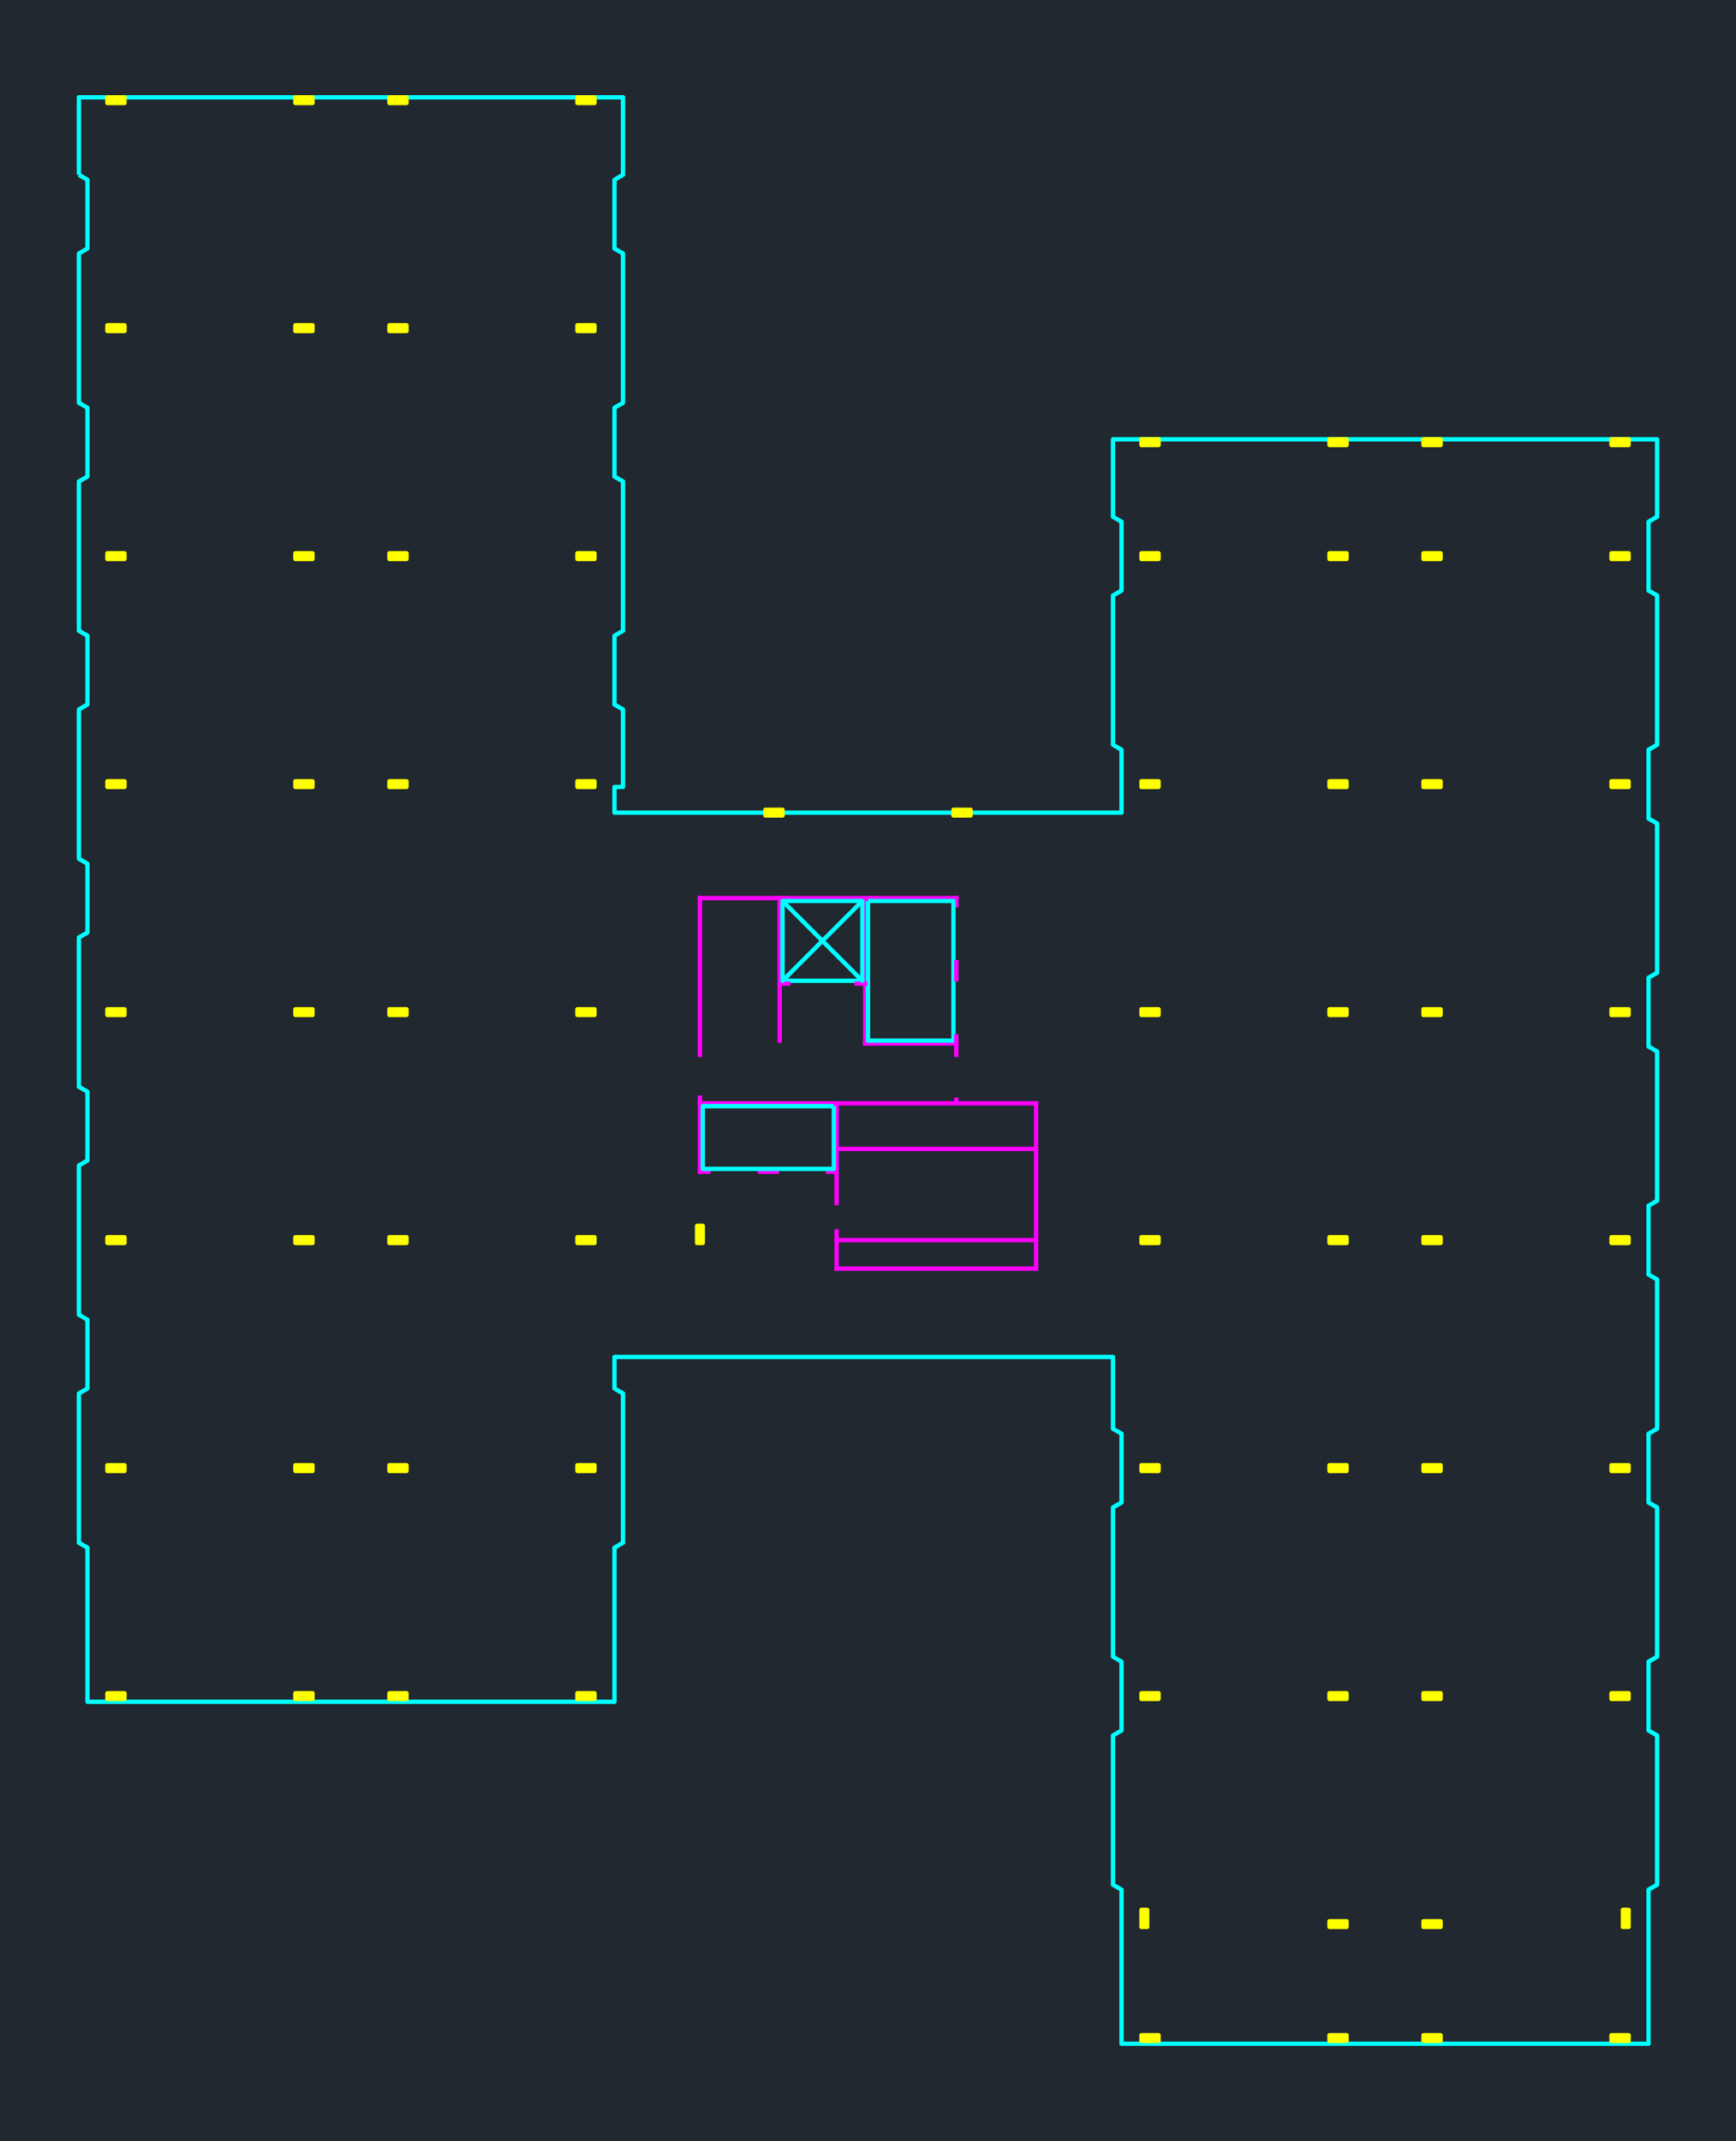 <?xml version="1.0" encoding="utf-8" standalone="no"?>
<!DOCTYPE svg PUBLIC "-//W3C//DTD SVG 1.1//EN"
  "http://www.w3.org/Graphics/SVG/1.1/DTD/svg11.dtd">
<svg xmlns:xlink="http://www.w3.org/1999/xlink" width="288pt" height="355.061pt" viewBox="0 0 288 355.061" xmlns="http://www.w3.org/2000/svg" version="1.1">
 <defs>
  <style type="text/css">*{stroke-linejoin: round; stroke-linecap: butt}</style>
 </defs>
 <g id="figure_1">
  <g id="patch_1">
   <path d="M 0 355.061 
L 288 355.061 
L 288 0 
L 0 0 
z
" style="fill: #ffffff"/>
  </g>
  <g id="axes_1">
   <g id="patch_2">
    <path d="M 0 355.061 
L 288 355.061 
L 288 0 
L 0 0 
z
" style="fill: #212830"/>
   </g>
   <g id="patch_3">
    <path d="M 13.091 28.992 
L 14.509 29.811 
L 14.509 41.221 
L 13.091 42.039 
L 13.091 66.8 
L 14.509 67.618 
L 14.509 79.028 
L 13.091 79.847 
L 13.091 104.607 
L 14.509 105.426 
L 14.509 116.836 
L 13.091 117.655 
L 13.091 142.415 
L 14.509 143.234 
L 14.509 154.644 
L 13.091 155.462 
L 13.091 180.223 
L 14.509 181.041 
L 14.509 192.451 
L 13.091 193.27 
L 13.091 218.03 
L 14.509 218.849 
L 14.509 230.259 
L 13.091 231.078 
L 13.091 255.838 
L 14.509 256.657 
L 14.509 282.211 
L 101.939 282.211 
L 101.939 256.657 
L 103.357 255.838 
L 103.357 231.078 
L 101.939 230.259 
L 101.939 225.027 
L 114.699 225.027 
L 184.643 225.027 
L 184.643 236.934 
L 186.061 237.753 
L 186.061 249.163 
L 184.643 249.981 
L 184.643 274.742 
L 186.061 275.56 
L 186.061 286.971 
L 184.643 287.789 
L 184.643 312.55 
L 186.061 313.368 
L 186.061 338.922 
L 273.491 338.922 
L 273.491 313.368 
L 274.909 312.55 
L 274.909 287.789 
L 273.491 286.971 
L 273.491 275.56 
L 274.909 274.742 
L 274.909 249.981 
L 273.491 249.163 
L 273.491 237.753 
L 274.909 236.934 
L 274.909 212.174 
L 273.491 211.355 
L 273.491 199.945 
L 274.909 199.127 
L 274.909 174.366 
L 273.491 173.548 
L 273.491 162.137 
L 274.909 161.319 
L 274.909 136.558 
L 273.491 135.74 
L 273.491 124.33 
L 274.909 123.511 
L 274.909 98.751 
L 273.491 97.932 
L 273.491 86.522 
L 274.909 85.703 
L 274.909 72.851 
L 184.643 72.851 
L 184.643 85.703 
L 186.061 86.522 
L 186.061 97.932 
L 184.643 98.751 
L 184.643 123.511 
L 186.061 124.33 
L 186.061 134.761 
L 101.939 134.761 
L 101.939 130.507 
L 103.357 130.507 
L 103.357 117.655 
L 101.939 116.836 
L 101.939 105.426 
L 103.357 104.607 
L 103.357 79.847 
L 101.939 79.028 
L 101.939 67.618 
L 103.357 66.8 
L 103.357 42.039 
L 101.939 41.221 
L 101.939 29.811 
L 103.357 28.992 
L 103.357 16.139 
L 13.091 16.139 
L 13.091 28.992 
" clip-path="url(#p40f690523f)" style="fill: none; stroke: #00ffff; stroke-width: 0.72; stroke-linejoin: miter"/>
   </g>
   <g id="patch_4">
    <path d="M 20.652 16.139 
L 17.817 17.084 
" clip-path="url(#p40f690523f)" style="fill: none; stroke: #ffff00; stroke-width: 0.72; stroke-linejoin: miter"/>
   </g>
   <g id="patch_5">
    <path d="M 17.817 16.139 
L 17.817 17.084 
L 20.652 17.084 
L 20.652 16.139 
L 17.817 16.139 
L 20.652 17.084 
" clip-path="url(#p40f690523f)" style="fill: none; stroke: #ffff00; stroke-width: 0.72; stroke-linejoin: miter"/>
   </g>
   <g id="patch_6">
    <path d="M 51.844 16.139 
L 49.008 17.084 
" clip-path="url(#p40f690523f)" style="fill: none; stroke: #ffff00; stroke-width: 0.72; stroke-linejoin: miter"/>
   </g>
   <g id="patch_7">
    <path d="M 49.008 16.139 
L 49.008 17.084 
L 51.844 17.084 
L 51.844 16.139 
L 49.008 16.139 
L 51.844 17.084 
" clip-path="url(#p40f690523f)" style="fill: none; stroke: #ffff00; stroke-width: 0.72; stroke-linejoin: miter"/>
   </g>
   <g id="patch_8">
    <path d="M 67.439 16.139 
L 64.604 17.084 
" clip-path="url(#p40f690523f)" style="fill: none; stroke: #ffff00; stroke-width: 0.72; stroke-linejoin: miter"/>
   </g>
   <g id="patch_9">
    <path d="M 64.604 16.139 
L 64.604 17.084 
L 67.439 17.084 
L 67.439 16.139 
L 64.604 16.139 
L 67.439 17.084 
" clip-path="url(#p40f690523f)" style="fill: none; stroke: #ffff00; stroke-width: 0.72; stroke-linejoin: miter"/>
   </g>
   <g id="patch_10">
    <path d="M 98.631 16.139 
L 95.795 17.084 
" clip-path="url(#p40f690523f)" style="fill: none; stroke: #ffff00; stroke-width: 0.72; stroke-linejoin: miter"/>
   </g>
   <g id="patch_11">
    <path d="M 95.795 16.139 
L 95.795 17.084 
L 98.631 17.084 
L 98.631 16.139 
L 95.795 16.139 
L 98.631 17.084 
" clip-path="url(#p40f690523f)" style="fill: none; stroke: #ffff00; stroke-width: 0.72; stroke-linejoin: miter"/>
   </g>
   <g id="patch_12">
    <path d="M 20.652 53.947 
L 17.817 54.892 
" clip-path="url(#p40f690523f)" style="fill: none; stroke: #ffff00; stroke-width: 0.72; stroke-linejoin: miter"/>
   </g>
   <g id="patch_13">
    <path d="M 17.817 53.947 
L 17.817 54.892 
L 20.652 54.892 
L 20.652 53.947 
L 17.817 53.947 
L 20.652 54.892 
" clip-path="url(#p40f690523f)" style="fill: none; stroke: #ffff00; stroke-width: 0.72; stroke-linejoin: miter"/>
   </g>
   <g id="patch_14">
    <path d="M 51.844 53.947 
L 49.008 54.892 
" clip-path="url(#p40f690523f)" style="fill: none; stroke: #ffff00; stroke-width: 0.72; stroke-linejoin: miter"/>
   </g>
   <g id="patch_15">
    <path d="M 49.008 53.947 
L 49.008 54.892 
L 51.844 54.892 
L 51.844 53.947 
L 49.008 53.947 
L 51.844 54.892 
" clip-path="url(#p40f690523f)" style="fill: none; stroke: #ffff00; stroke-width: 0.72; stroke-linejoin: miter"/>
   </g>
   <g id="patch_16">
    <path d="M 67.439 53.947 
L 64.604 54.892 
" clip-path="url(#p40f690523f)" style="fill: none; stroke: #ffff00; stroke-width: 0.72; stroke-linejoin: miter"/>
   </g>
   <g id="patch_17">
    <path d="M 64.604 53.947 
L 64.604 54.892 
L 67.439 54.892 
L 67.439 53.947 
L 64.604 53.947 
L 67.439 54.892 
" clip-path="url(#p40f690523f)" style="fill: none; stroke: #ffff00; stroke-width: 0.72; stroke-linejoin: miter"/>
   </g>
   <g id="patch_18">
    <path d="M 98.631 53.947 
L 95.795 54.892 
" clip-path="url(#p40f690523f)" style="fill: none; stroke: #ffff00; stroke-width: 0.72; stroke-linejoin: miter"/>
   </g>
   <g id="patch_19">
    <path d="M 95.795 53.947 
L 95.795 54.892 
L 98.631 54.892 
L 98.631 53.947 
L 95.795 53.947 
L 98.631 54.892 
" clip-path="url(#p40f690523f)" style="fill: none; stroke: #ffff00; stroke-width: 0.72; stroke-linejoin: miter"/>
   </g>
   <g id="patch_20">
    <path d="M 20.652 91.755 
L 17.817 92.7 
" clip-path="url(#p40f690523f)" style="fill: none; stroke: #ffff00; stroke-width: 0.72; stroke-linejoin: miter"/>
   </g>
   <g id="patch_21">
    <path d="M 17.817 91.755 
L 17.817 92.7 
L 20.652 92.7 
L 20.652 91.755 
L 17.817 91.755 
L 20.652 92.7 
" clip-path="url(#p40f690523f)" style="fill: none; stroke: #ffff00; stroke-width: 0.72; stroke-linejoin: miter"/>
   </g>
   <g id="patch_22">
    <path d="M 51.844 91.755 
L 49.008 92.7 
" clip-path="url(#p40f690523f)" style="fill: none; stroke: #ffff00; stroke-width: 0.72; stroke-linejoin: miter"/>
   </g>
   <g id="patch_23">
    <path d="M 49.008 91.755 
L 49.008 92.7 
L 51.844 92.7 
L 51.844 91.755 
L 49.008 91.755 
L 51.844 92.7 
" clip-path="url(#p40f690523f)" style="fill: none; stroke: #ffff00; stroke-width: 0.72; stroke-linejoin: miter"/>
   </g>
   <g id="patch_24">
    <path d="M 67.439 91.755 
L 64.604 92.7 
" clip-path="url(#p40f690523f)" style="fill: none; stroke: #ffff00; stroke-width: 0.72; stroke-linejoin: miter"/>
   </g>
   <g id="patch_25">
    <path d="M 64.604 91.755 
L 64.604 92.7 
L 67.439 92.7 
L 67.439 91.755 
L 64.604 91.755 
L 67.439 92.7 
" clip-path="url(#p40f690523f)" style="fill: none; stroke: #ffff00; stroke-width: 0.72; stroke-linejoin: miter"/>
   </g>
   <g id="patch_26">
    <path d="M 98.631 91.755 
L 95.795 92.7 
" clip-path="url(#p40f690523f)" style="fill: none; stroke: #ffff00; stroke-width: 0.72; stroke-linejoin: miter"/>
   </g>
   <g id="patch_27">
    <path d="M 95.795 91.755 
L 95.795 92.7 
L 98.631 92.7 
L 98.631 91.755 
L 95.795 91.755 
L 98.631 92.7 
" clip-path="url(#p40f690523f)" style="fill: none; stroke: #ffff00; stroke-width: 0.72; stroke-linejoin: miter"/>
   </g>
   <g id="patch_28">
    <path d="M 192.205 91.755 
L 189.369 92.7 
" clip-path="url(#p40f690523f)" style="fill: none; stroke: #ffff00; stroke-width: 0.72; stroke-linejoin: miter"/>
   </g>
   <g id="patch_29">
    <path d="M 189.369 91.755 
L 189.369 92.7 
L 192.205 92.7 
L 192.205 91.755 
L 189.369 91.755 
L 192.205 92.7 
" clip-path="url(#p40f690523f)" style="fill: none; stroke: #ffff00; stroke-width: 0.72; stroke-linejoin: miter"/>
   </g>
   <g id="patch_30">
    <path d="M 238.992 91.755 
L 236.156 92.7 
" clip-path="url(#p40f690523f)" style="fill: none; stroke: #ffff00; stroke-width: 0.72; stroke-linejoin: miter"/>
   </g>
   <g id="patch_31">
    <path d="M 236.156 91.755 
L 236.156 92.7 
L 238.992 92.7 
L 238.992 91.755 
L 236.156 91.755 
L 238.992 92.7 
" clip-path="url(#p40f690523f)" style="fill: none; stroke: #ffff00; stroke-width: 0.72; stroke-linejoin: miter"/>
   </g>
   <g id="patch_32">
    <path d="M 270.183 91.755 
L 267.348 92.7 
" clip-path="url(#p40f690523f)" style="fill: none; stroke: #ffff00; stroke-width: 0.72; stroke-linejoin: miter"/>
   </g>
   <g id="patch_33">
    <path d="M 267.348 91.755 
L 267.348 92.7 
L 270.183 92.7 
L 270.183 91.755 
L 267.348 91.755 
L 270.183 92.7 
" clip-path="url(#p40f690523f)" style="fill: none; stroke: #ffff00; stroke-width: 0.72; stroke-linejoin: miter"/>
   </g>
   <g id="patch_34">
    <path d="M 220.561 91.755 
L 220.561 92.7 
L 223.396 92.7 
L 223.396 91.755 
L 220.561 91.755 
L 223.396 92.7 
" clip-path="url(#p40f690523f)" style="fill: none; stroke: #ffff00; stroke-width: 0.72; stroke-linejoin: miter"/>
   </g>
   <g id="patch_35">
    <path d="M 223.396 91.755 
L 220.561 92.7 
" clip-path="url(#p40f690523f)" style="fill: none; stroke: #ffff00; stroke-width: 0.72; stroke-linejoin: miter"/>
   </g>
   <g id="patch_36">
    <path d="M 192.205 72.851 
L 189.369 73.796 
" clip-path="url(#p40f690523f)" style="fill: none; stroke: #ffff00; stroke-width: 0.72; stroke-linejoin: miter"/>
   </g>
   <g id="patch_37">
    <path d="M 189.369 72.851 
L 189.369 73.796 
L 192.205 73.796 
L 192.205 72.851 
L 189.369 72.851 
L 192.205 73.796 
" clip-path="url(#p40f690523f)" style="fill: none; stroke: #ffff00; stroke-width: 0.72; stroke-linejoin: miter"/>
   </g>
   <g id="patch_38">
    <path d="M 238.992 72.851 
L 236.156 73.796 
" clip-path="url(#p40f690523f)" style="fill: none; stroke: #ffff00; stroke-width: 0.72; stroke-linejoin: miter"/>
   </g>
   <g id="patch_39">
    <path d="M 236.156 72.851 
L 236.156 73.796 
L 238.992 73.796 
L 238.992 72.851 
L 236.156 72.851 
L 238.992 73.796 
" clip-path="url(#p40f690523f)" style="fill: none; stroke: #ffff00; stroke-width: 0.72; stroke-linejoin: miter"/>
   </g>
   <g id="patch_40">
    <path d="M 270.183 72.851 
L 267.348 73.796 
" clip-path="url(#p40f690523f)" style="fill: none; stroke: #ffff00; stroke-width: 0.72; stroke-linejoin: miter"/>
   </g>
   <g id="patch_41">
    <path d="M 267.348 72.851 
L 267.348 73.796 
L 270.183 73.796 
L 270.183 72.851 
L 267.348 72.851 
L 270.183 73.796 
" clip-path="url(#p40f690523f)" style="fill: none; stroke: #ffff00; stroke-width: 0.72; stroke-linejoin: miter"/>
   </g>
   <g id="patch_42">
    <path d="M 220.561 72.851 
L 220.561 73.796 
L 223.396 73.796 
L 223.396 72.851 
L 220.561 72.851 
L 223.396 73.796 
" clip-path="url(#p40f690523f)" style="fill: none; stroke: #ffff00; stroke-width: 0.72; stroke-linejoin: miter"/>
   </g>
   <g id="patch_43">
    <path d="M 223.396 72.851 
L 220.561 73.796 
" clip-path="url(#p40f690523f)" style="fill: none; stroke: #ffff00; stroke-width: 0.72; stroke-linejoin: miter"/>
   </g>
   <g id="patch_44">
    <path d="M 20.652 129.562 
L 17.817 130.507 
" clip-path="url(#p40f690523f)" style="fill: none; stroke: #ffff00; stroke-width: 0.72; stroke-linejoin: miter"/>
   </g>
   <g id="patch_45">
    <path d="M 17.817 129.562 
L 17.817 130.507 
L 20.652 130.507 
L 20.652 129.562 
L 17.817 129.562 
L 20.652 130.507 
" clip-path="url(#p40f690523f)" style="fill: none; stroke: #ffff00; stroke-width: 0.72; stroke-linejoin: miter"/>
   </g>
   <g id="patch_46">
    <path d="M 51.844 129.562 
L 49.008 130.507 
" clip-path="url(#p40f690523f)" style="fill: none; stroke: #ffff00; stroke-width: 0.72; stroke-linejoin: miter"/>
   </g>
   <g id="patch_47">
    <path d="M 49.008 129.562 
L 49.008 130.507 
L 51.844 130.507 
L 51.844 129.562 
L 49.008 129.562 
L 51.844 130.507 
" clip-path="url(#p40f690523f)" style="fill: none; stroke: #ffff00; stroke-width: 0.72; stroke-linejoin: miter"/>
   </g>
   <g id="patch_48">
    <path d="M 67.439 129.562 
L 64.604 130.507 
" clip-path="url(#p40f690523f)" style="fill: none; stroke: #ffff00; stroke-width: 0.72; stroke-linejoin: miter"/>
   </g>
   <g id="patch_49">
    <path d="M 64.604 129.562 
L 64.604 130.507 
L 67.439 130.507 
L 67.439 129.562 
L 64.604 129.562 
L 67.439 130.507 
" clip-path="url(#p40f690523f)" style="fill: none; stroke: #ffff00; stroke-width: 0.72; stroke-linejoin: miter"/>
   </g>
   <g id="patch_50">
    <path d="M 98.631 129.562 
L 95.795 130.507 
" clip-path="url(#p40f690523f)" style="fill: none; stroke: #ffff00; stroke-width: 0.72; stroke-linejoin: miter"/>
   </g>
   <g id="patch_51">
    <path d="M 95.795 129.562 
L 95.795 130.507 
L 98.631 130.507 
L 98.631 129.562 
L 95.795 129.562 
L 98.631 130.507 
" clip-path="url(#p40f690523f)" style="fill: none; stroke: #ffff00; stroke-width: 0.72; stroke-linejoin: miter"/>
   </g>
   <g id="patch_52">
    <path d="M 129.822 134.288 
L 126.987 135.233 
" clip-path="url(#p40f690523f)" style="fill: none; stroke: #ffff00; stroke-width: 0.72; stroke-linejoin: miter"/>
   </g>
   <g id="patch_53">
    <path d="M 126.987 134.288 
L 126.987 135.233 
L 129.822 135.233 
L 129.822 134.288 
L 126.987 134.288 
L 129.822 135.233 
" clip-path="url(#p40f690523f)" style="fill: none; stroke: #ffff00; stroke-width: 0.72; stroke-linejoin: miter"/>
   </g>
   <g id="patch_54">
    <path d="M 161.013 134.288 
L 158.178 135.233 
" clip-path="url(#p40f690523f)" style="fill: none; stroke: #ffff00; stroke-width: 0.72; stroke-linejoin: miter"/>
   </g>
   <g id="patch_55">
    <path d="M 158.178 134.288 
L 158.178 135.233 
L 161.013 135.233 
L 161.013 134.288 
L 158.178 134.288 
L 161.013 135.233 
" clip-path="url(#p40f690523f)" style="fill: none; stroke: #ffff00; stroke-width: 0.72; stroke-linejoin: miter"/>
   </g>
   <g id="patch_56">
    <path d="M 192.205 129.562 
L 189.369 130.507 
" clip-path="url(#p40f690523f)" style="fill: none; stroke: #ffff00; stroke-width: 0.72; stroke-linejoin: miter"/>
   </g>
   <g id="patch_57">
    <path d="M 189.369 129.562 
L 189.369 130.507 
L 192.205 130.507 
L 192.205 129.562 
L 189.369 129.562 
L 192.205 130.507 
" clip-path="url(#p40f690523f)" style="fill: none; stroke: #ffff00; stroke-width: 0.72; stroke-linejoin: miter"/>
   </g>
   <g id="patch_58">
    <path d="M 238.992 129.562 
L 236.156 130.507 
" clip-path="url(#p40f690523f)" style="fill: none; stroke: #ffff00; stroke-width: 0.72; stroke-linejoin: miter"/>
   </g>
   <g id="patch_59">
    <path d="M 236.156 129.562 
L 236.156 130.507 
L 238.992 130.507 
L 238.992 129.562 
L 236.156 129.562 
L 238.992 130.507 
" clip-path="url(#p40f690523f)" style="fill: none; stroke: #ffff00; stroke-width: 0.72; stroke-linejoin: miter"/>
   </g>
   <g id="patch_60">
    <path d="M 270.183 129.562 
L 267.348 130.507 
" clip-path="url(#p40f690523f)" style="fill: none; stroke: #ffff00; stroke-width: 0.72; stroke-linejoin: miter"/>
   </g>
   <g id="patch_61">
    <path d="M 267.348 129.562 
L 267.348 130.507 
L 270.183 130.507 
L 270.183 129.562 
L 267.348 129.562 
L 270.183 130.507 
" clip-path="url(#p40f690523f)" style="fill: none; stroke: #ffff00; stroke-width: 0.72; stroke-linejoin: miter"/>
   </g>
   <g id="patch_62">
    <path d="M 220.561 129.562 
L 220.561 130.507 
L 223.396 130.507 
L 223.396 129.562 
L 220.561 129.562 
L 223.396 130.507 
" clip-path="url(#p40f690523f)" style="fill: none; stroke: #ffff00; stroke-width: 0.72; stroke-linejoin: miter"/>
   </g>
   <g id="patch_63">
    <path d="M 223.396 129.562 
L 220.561 130.507 
" clip-path="url(#p40f690523f)" style="fill: none; stroke: #ffff00; stroke-width: 0.72; stroke-linejoin: miter"/>
   </g>
   <g id="patch_64">
    <path d="M 192.205 167.37 
L 189.369 168.315 
" clip-path="url(#p40f690523f)" style="fill: none; stroke: #ffff00; stroke-width: 0.72; stroke-linejoin: miter"/>
   </g>
   <g id="patch_65">
    <path d="M 189.369 167.37 
L 189.369 168.315 
L 192.205 168.315 
L 192.205 167.37 
L 189.369 167.37 
L 192.205 168.315 
" clip-path="url(#p40f690523f)" style="fill: none; stroke: #ffff00; stroke-width: 0.72; stroke-linejoin: miter"/>
   </g>
   <g id="patch_66">
    <path d="M 238.992 167.37 
L 236.156 168.315 
" clip-path="url(#p40f690523f)" style="fill: none; stroke: #ffff00; stroke-width: 0.72; stroke-linejoin: miter"/>
   </g>
   <g id="patch_67">
    <path d="M 236.156 167.37 
L 236.156 168.315 
L 238.992 168.315 
L 238.992 167.37 
L 236.156 167.37 
L 238.992 168.315 
" clip-path="url(#p40f690523f)" style="fill: none; stroke: #ffff00; stroke-width: 0.72; stroke-linejoin: miter"/>
   </g>
   <g id="patch_68">
    <path d="M 270.183 167.37 
L 267.348 168.315 
" clip-path="url(#p40f690523f)" style="fill: none; stroke: #ffff00; stroke-width: 0.72; stroke-linejoin: miter"/>
   </g>
   <g id="patch_69">
    <path d="M 267.348 167.37 
L 267.348 168.315 
L 270.183 168.315 
L 270.183 167.37 
L 267.348 167.37 
L 270.183 168.315 
" clip-path="url(#p40f690523f)" style="fill: none; stroke: #ffff00; stroke-width: 0.72; stroke-linejoin: miter"/>
   </g>
   <g id="patch_70">
    <path d="M 220.561 167.37 
L 220.561 168.315 
L 223.396 168.315 
L 223.396 167.37 
L 220.561 167.37 
L 223.396 168.315 
" clip-path="url(#p40f690523f)" style="fill: none; stroke: #ffff00; stroke-width: 0.72; stroke-linejoin: miter"/>
   </g>
   <g id="patch_71">
    <path d="M 223.396 167.37 
L 220.561 168.315 
" clip-path="url(#p40f690523f)" style="fill: none; stroke: #ffff00; stroke-width: 0.72; stroke-linejoin: miter"/>
   </g>
   <g id="patch_72">
    <path d="M 192.205 205.178 
L 189.369 206.123 
" clip-path="url(#p40f690523f)" style="fill: none; stroke: #ffff00; stroke-width: 0.72; stroke-linejoin: miter"/>
   </g>
   <g id="patch_73">
    <path d="M 189.369 205.178 
L 189.369 206.123 
L 192.205 206.123 
L 192.205 205.178 
L 189.369 205.178 
L 192.205 206.123 
" clip-path="url(#p40f690523f)" style="fill: none; stroke: #ffff00; stroke-width: 0.72; stroke-linejoin: miter"/>
   </g>
   <g id="patch_74">
    <path d="M 238.992 205.178 
L 236.156 206.123 
" clip-path="url(#p40f690523f)" style="fill: none; stroke: #ffff00; stroke-width: 0.72; stroke-linejoin: miter"/>
   </g>
   <g id="patch_75">
    <path d="M 236.156 205.178 
L 236.156 206.123 
L 238.992 206.123 
L 238.992 205.178 
L 236.156 205.178 
L 238.992 206.123 
" clip-path="url(#p40f690523f)" style="fill: none; stroke: #ffff00; stroke-width: 0.72; stroke-linejoin: miter"/>
   </g>
   <g id="patch_76">
    <path d="M 270.183 205.178 
L 267.348 206.123 
" clip-path="url(#p40f690523f)" style="fill: none; stroke: #ffff00; stroke-width: 0.72; stroke-linejoin: miter"/>
   </g>
   <g id="patch_77">
    <path d="M 267.348 205.178 
L 267.348 206.123 
L 270.183 206.123 
L 270.183 205.178 
L 267.348 205.178 
L 270.183 206.123 
" clip-path="url(#p40f690523f)" style="fill: none; stroke: #ffff00; stroke-width: 0.72; stroke-linejoin: miter"/>
   </g>
   <g id="patch_78">
    <path d="M 220.561 205.178 
L 220.561 206.123 
L 223.396 206.123 
L 223.396 205.178 
L 220.561 205.178 
L 223.396 206.123 
" clip-path="url(#p40f690523f)" style="fill: none; stroke: #ffff00; stroke-width: 0.72; stroke-linejoin: miter"/>
   </g>
   <g id="patch_79">
    <path d="M 223.396 205.178 
L 220.561 206.123 
" clip-path="url(#p40f690523f)" style="fill: none; stroke: #ffff00; stroke-width: 0.72; stroke-linejoin: miter"/>
   </g>
   <g id="patch_80">
    <path d="M 192.205 242.985 
L 189.369 243.93 
" clip-path="url(#p40f690523f)" style="fill: none; stroke: #ffff00; stroke-width: 0.72; stroke-linejoin: miter"/>
   </g>
   <g id="patch_81">
    <path d="M 189.369 242.985 
L 189.369 243.93 
L 192.205 243.93 
L 192.205 242.985 
L 189.369 242.985 
L 192.205 243.93 
" clip-path="url(#p40f690523f)" style="fill: none; stroke: #ffff00; stroke-width: 0.72; stroke-linejoin: miter"/>
   </g>
   <g id="patch_82">
    <path d="M 238.992 242.985 
L 236.156 243.93 
" clip-path="url(#p40f690523f)" style="fill: none; stroke: #ffff00; stroke-width: 0.72; stroke-linejoin: miter"/>
   </g>
   <g id="patch_83">
    <path d="M 236.156 242.985 
L 236.156 243.93 
L 238.992 243.93 
L 238.992 242.985 
L 236.156 242.985 
L 238.992 243.93 
" clip-path="url(#p40f690523f)" style="fill: none; stroke: #ffff00; stroke-width: 0.72; stroke-linejoin: miter"/>
   </g>
   <g id="patch_84">
    <path d="M 270.183 242.985 
L 267.348 243.93 
" clip-path="url(#p40f690523f)" style="fill: none; stroke: #ffff00; stroke-width: 0.72; stroke-linejoin: miter"/>
   </g>
   <g id="patch_85">
    <path d="M 267.348 242.985 
L 267.348 243.93 
L 270.183 243.93 
L 270.183 242.985 
L 267.348 242.985 
L 270.183 243.93 
" clip-path="url(#p40f690523f)" style="fill: none; stroke: #ffff00; stroke-width: 0.72; stroke-linejoin: miter"/>
   </g>
   <g id="patch_86">
    <path d="M 220.561 242.985 
L 220.561 243.93 
L 223.396 243.93 
L 223.396 242.985 
L 220.561 242.985 
L 223.396 243.93 
" clip-path="url(#p40f690523f)" style="fill: none; stroke: #ffff00; stroke-width: 0.72; stroke-linejoin: miter"/>
   </g>
   <g id="patch_87">
    <path d="M 223.396 242.985 
L 220.561 243.93 
" clip-path="url(#p40f690523f)" style="fill: none; stroke: #ffff00; stroke-width: 0.72; stroke-linejoin: miter"/>
   </g>
   <g id="patch_88">
    <path d="M 192.205 280.793 
L 189.369 281.738 
" clip-path="url(#p40f690523f)" style="fill: none; stroke: #ffff00; stroke-width: 0.72; stroke-linejoin: miter"/>
   </g>
   <g id="patch_89">
    <path d="M 189.369 280.793 
L 189.369 281.738 
L 192.205 281.738 
L 192.205 280.793 
L 189.369 280.793 
L 192.205 281.738 
" clip-path="url(#p40f690523f)" style="fill: none; stroke: #ffff00; stroke-width: 0.72; stroke-linejoin: miter"/>
   </g>
   <g id="patch_90">
    <path d="M 238.992 280.793 
L 236.156 281.738 
" clip-path="url(#p40f690523f)" style="fill: none; stroke: #ffff00; stroke-width: 0.72; stroke-linejoin: miter"/>
   </g>
   <g id="patch_91">
    <path d="M 236.156 280.793 
L 236.156 281.738 
L 238.992 281.738 
L 238.992 280.793 
L 236.156 280.793 
L 238.992 281.738 
" clip-path="url(#p40f690523f)" style="fill: none; stroke: #ffff00; stroke-width: 0.72; stroke-linejoin: miter"/>
   </g>
   <g id="patch_92">
    <path d="M 270.183 280.793 
L 267.348 281.738 
" clip-path="url(#p40f690523f)" style="fill: none; stroke: #ffff00; stroke-width: 0.72; stroke-linejoin: miter"/>
   </g>
   <g id="patch_93">
    <path d="M 267.348 280.793 
L 267.348 281.738 
L 270.183 281.738 
L 270.183 280.793 
L 267.348 280.793 
L 270.183 281.738 
" clip-path="url(#p40f690523f)" style="fill: none; stroke: #ffff00; stroke-width: 0.72; stroke-linejoin: miter"/>
   </g>
   <g id="patch_94">
    <path d="M 220.561 280.793 
L 220.561 281.738 
L 223.396 281.738 
L 223.396 280.793 
L 220.561 280.793 
L 223.396 281.738 
" clip-path="url(#p40f690523f)" style="fill: none; stroke: #ffff00; stroke-width: 0.72; stroke-linejoin: miter"/>
   </g>
   <g id="patch_95">
    <path d="M 223.396 280.793 
L 220.561 281.738 
" clip-path="url(#p40f690523f)" style="fill: none; stroke: #ffff00; stroke-width: 0.72; stroke-linejoin: miter"/>
   </g>
   <g id="patch_96">
    <path d="M 189.369 316.71 
L 190.314 319.546 
" clip-path="url(#p40f690523f)" style="fill: none; stroke: #ffff00; stroke-width: 0.72; stroke-linejoin: miter"/>
   </g>
   <g id="patch_97">
    <path d="M 189.369 319.546 
L 190.314 319.546 
L 190.314 316.71 
L 189.369 316.71 
L 189.369 319.546 
L 190.314 316.71 
" clip-path="url(#p40f690523f)" style="fill: none; stroke: #ffff00; stroke-width: 0.72; stroke-linejoin: miter"/>
   </g>
   <g id="patch_98">
    <path d="M 238.992 318.601 
L 236.156 319.546 
" clip-path="url(#p40f690523f)" style="fill: none; stroke: #ffff00; stroke-width: 0.72; stroke-linejoin: miter"/>
   </g>
   <g id="patch_99">
    <path d="M 236.156 318.601 
L 236.156 319.546 
L 238.992 319.546 
L 238.992 318.601 
L 236.156 318.601 
L 238.992 319.546 
" clip-path="url(#p40f690523f)" style="fill: none; stroke: #ffff00; stroke-width: 0.72; stroke-linejoin: miter"/>
   </g>
   <g id="patch_100">
    <path d="M 270.183 319.546 
L 269.238 316.71 
" clip-path="url(#p40f690523f)" style="fill: none; stroke: #ffff00; stroke-width: 0.72; stroke-linejoin: miter"/>
   </g>
   <g id="patch_101">
    <path d="M 270.183 316.71 
L 269.238 316.71 
L 269.238 319.546 
L 270.183 319.546 
L 270.183 316.71 
L 269.238 319.546 
" clip-path="url(#p40f690523f)" style="fill: none; stroke: #ffff00; stroke-width: 0.72; stroke-linejoin: miter"/>
   </g>
   <g id="patch_102">
    <path d="M 220.561 318.601 
L 220.561 319.546 
L 223.396 319.546 
L 223.396 318.601 
L 220.561 318.601 
L 223.396 319.546 
" clip-path="url(#p40f690523f)" style="fill: none; stroke: #ffff00; stroke-width: 0.72; stroke-linejoin: miter"/>
   </g>
   <g id="patch_103">
    <path d="M 223.396 318.601 
L 220.561 319.546 
" clip-path="url(#p40f690523f)" style="fill: none; stroke: #ffff00; stroke-width: 0.72; stroke-linejoin: miter"/>
   </g>
   <g id="patch_104">
    <path d="M 192.205 337.504 
L 189.369 338.45 
" clip-path="url(#p40f690523f)" style="fill: none; stroke: #ffff00; stroke-width: 0.72; stroke-linejoin: miter"/>
   </g>
   <g id="patch_105">
    <path d="M 189.369 337.504 
L 189.369 338.45 
L 192.205 338.45 
L 192.205 337.504 
L 189.369 337.504 
L 192.205 338.45 
" clip-path="url(#p40f690523f)" style="fill: none; stroke: #ffff00; stroke-width: 0.72; stroke-linejoin: miter"/>
   </g>
   <g id="patch_106">
    <path d="M 238.992 337.504 
L 236.156 338.45 
" clip-path="url(#p40f690523f)" style="fill: none; stroke: #ffff00; stroke-width: 0.72; stroke-linejoin: miter"/>
   </g>
   <g id="patch_107">
    <path d="M 236.156 337.504 
L 236.156 338.45 
L 238.992 338.45 
L 238.992 337.504 
L 236.156 337.504 
L 238.992 338.45 
" clip-path="url(#p40f690523f)" style="fill: none; stroke: #ffff00; stroke-width: 0.72; stroke-linejoin: miter"/>
   </g>
   <g id="patch_108">
    <path d="M 270.183 337.504 
L 267.348 338.45 
" clip-path="url(#p40f690523f)" style="fill: none; stroke: #ffff00; stroke-width: 0.72; stroke-linejoin: miter"/>
   </g>
   <g id="patch_109">
    <path d="M 267.348 337.504 
L 267.348 338.45 
L 270.183 338.45 
L 270.183 337.504 
L 267.348 337.504 
L 270.183 338.45 
" clip-path="url(#p40f690523f)" style="fill: none; stroke: #ffff00; stroke-width: 0.72; stroke-linejoin: miter"/>
   </g>
   <g id="patch_110">
    <path d="M 220.561 337.504 
L 220.561 338.45 
L 223.396 338.45 
L 223.396 337.504 
L 220.561 337.504 
L 223.396 338.45 
" clip-path="url(#p40f690523f)" style="fill: none; stroke: #ffff00; stroke-width: 0.72; stroke-linejoin: miter"/>
   </g>
   <g id="patch_111">
    <path d="M 223.396 337.504 
L 220.561 338.45 
" clip-path="url(#p40f690523f)" style="fill: none; stroke: #ffff00; stroke-width: 0.72; stroke-linejoin: miter"/>
   </g>
   <g id="patch_112">
    <path d="M 20.652 167.37 
L 17.817 168.315 
" clip-path="url(#p40f690523f)" style="fill: none; stroke: #ffff00; stroke-width: 0.72; stroke-linejoin: miter"/>
   </g>
   <g id="patch_113">
    <path d="M 17.817 167.37 
L 17.817 168.315 
L 20.652 168.315 
L 20.652 167.37 
L 17.817 167.37 
L 20.652 168.315 
" clip-path="url(#p40f690523f)" style="fill: none; stroke: #ffff00; stroke-width: 0.72; stroke-linejoin: miter"/>
   </g>
   <g id="patch_114">
    <path d="M 51.844 167.37 
L 49.008 168.315 
" clip-path="url(#p40f690523f)" style="fill: none; stroke: #ffff00; stroke-width: 0.72; stroke-linejoin: miter"/>
   </g>
   <g id="patch_115">
    <path d="M 49.008 167.37 
L 49.008 168.315 
L 51.844 168.315 
L 51.844 167.37 
L 49.008 167.37 
L 51.844 168.315 
" clip-path="url(#p40f690523f)" style="fill: none; stroke: #ffff00; stroke-width: 0.72; stroke-linejoin: miter"/>
   </g>
   <g id="patch_116">
    <path d="M 67.439 167.37 
L 64.604 168.315 
" clip-path="url(#p40f690523f)" style="fill: none; stroke: #ffff00; stroke-width: 0.72; stroke-linejoin: miter"/>
   </g>
   <g id="patch_117">
    <path d="M 64.604 167.37 
L 64.604 168.315 
L 67.439 168.315 
L 67.439 167.37 
L 64.604 167.37 
L 67.439 168.315 
" clip-path="url(#p40f690523f)" style="fill: none; stroke: #ffff00; stroke-width: 0.72; stroke-linejoin: miter"/>
   </g>
   <g id="patch_118">
    <path d="M 98.631 167.37 
L 95.795 168.315 
" clip-path="url(#p40f690523f)" style="fill: none; stroke: #ffff00; stroke-width: 0.72; stroke-linejoin: miter"/>
   </g>
   <g id="patch_119">
    <path d="M 95.795 167.37 
L 95.795 168.315 
L 98.631 168.315 
L 98.631 167.37 
L 95.795 167.37 
L 98.631 168.315 
" clip-path="url(#p40f690523f)" style="fill: none; stroke: #ffff00; stroke-width: 0.72; stroke-linejoin: miter"/>
   </g>
   <g id="patch_120">
    <path d="M 20.652 205.178 
L 17.817 206.123 
" clip-path="url(#p40f690523f)" style="fill: none; stroke: #ffff00; stroke-width: 0.72; stroke-linejoin: miter"/>
   </g>
   <g id="patch_121">
    <path d="M 17.817 205.178 
L 17.817 206.123 
L 20.652 206.123 
L 20.652 205.178 
L 17.817 205.178 
L 20.652 206.123 
" clip-path="url(#p40f690523f)" style="fill: none; stroke: #ffff00; stroke-width: 0.72; stroke-linejoin: miter"/>
   </g>
   <g id="patch_122">
    <path d="M 67.439 205.178 
L 64.604 206.123 
" clip-path="url(#p40f690523f)" style="fill: none; stroke: #ffff00; stroke-width: 0.72; stroke-linejoin: miter"/>
   </g>
   <g id="patch_123">
    <path d="M 64.604 205.178 
L 64.604 206.123 
L 67.439 206.123 
L 67.439 205.178 
L 64.604 205.178 
L 67.439 206.123 
" clip-path="url(#p40f690523f)" style="fill: none; stroke: #ffff00; stroke-width: 0.72; stroke-linejoin: miter"/>
   </g>
   <g id="patch_124">
    <path d="M 98.631 205.178 
L 95.795 206.123 
" clip-path="url(#p40f690523f)" style="fill: none; stroke: #ffff00; stroke-width: 0.72; stroke-linejoin: miter"/>
   </g>
   <g id="patch_125">
    <path d="M 95.795 205.178 
L 95.795 206.123 
L 98.631 206.123 
L 98.631 205.178 
L 95.795 205.178 
L 98.631 206.123 
" clip-path="url(#p40f690523f)" style="fill: none; stroke: #ffff00; stroke-width: 0.72; stroke-linejoin: miter"/>
   </g>
   <g id="patch_126">
    <path d="M 20.652 242.985 
L 17.817 243.93 
" clip-path="url(#p40f690523f)" style="fill: none; stroke: #ffff00; stroke-width: 0.72; stroke-linejoin: miter"/>
   </g>
   <g id="patch_127">
    <path d="M 17.817 242.985 
L 17.817 243.93 
L 20.652 243.93 
L 20.652 242.985 
L 17.817 242.985 
L 20.652 243.93 
" clip-path="url(#p40f690523f)" style="fill: none; stroke: #ffff00; stroke-width: 0.72; stroke-linejoin: miter"/>
   </g>
   <g id="patch_128">
    <path d="M 51.844 242.985 
L 49.008 243.93 
" clip-path="url(#p40f690523f)" style="fill: none; stroke: #ffff00; stroke-width: 0.72; stroke-linejoin: miter"/>
   </g>
   <g id="patch_129">
    <path d="M 49.008 242.985 
L 49.008 243.93 
L 51.844 243.93 
L 51.844 242.985 
L 49.008 242.985 
L 51.844 243.93 
" clip-path="url(#p40f690523f)" style="fill: none; stroke: #ffff00; stroke-width: 0.72; stroke-linejoin: miter"/>
   </g>
   <g id="patch_130">
    <path d="M 67.439 242.985 
L 64.604 243.93 
" clip-path="url(#p40f690523f)" style="fill: none; stroke: #ffff00; stroke-width: 0.72; stroke-linejoin: miter"/>
   </g>
   <g id="patch_131">
    <path d="M 64.604 242.985 
L 64.604 243.93 
L 67.439 243.93 
L 67.439 242.985 
L 64.604 242.985 
L 67.439 243.93 
" clip-path="url(#p40f690523f)" style="fill: none; stroke: #ffff00; stroke-width: 0.72; stroke-linejoin: miter"/>
   </g>
   <g id="patch_132">
    <path d="M 98.631 242.985 
L 95.795 243.93 
" clip-path="url(#p40f690523f)" style="fill: none; stroke: #ffff00; stroke-width: 0.72; stroke-linejoin: miter"/>
   </g>
   <g id="patch_133">
    <path d="M 95.795 242.985 
L 95.795 243.93 
L 98.631 243.93 
L 98.631 242.985 
L 95.795 242.985 
L 98.631 243.93 
" clip-path="url(#p40f690523f)" style="fill: none; stroke: #ffff00; stroke-width: 0.72; stroke-linejoin: miter"/>
   </g>
   <g id="patch_134">
    <path d="M 20.652 280.793 
L 17.817 281.738 
" clip-path="url(#p40f690523f)" style="fill: none; stroke: #ffff00; stroke-width: 0.72; stroke-linejoin: miter"/>
   </g>
   <g id="patch_135">
    <path d="M 17.817 280.793 
L 17.817 281.738 
L 20.652 281.738 
L 20.652 280.793 
L 17.817 280.793 
L 20.652 281.738 
" clip-path="url(#p40f690523f)" style="fill: none; stroke: #ffff00; stroke-width: 0.72; stroke-linejoin: miter"/>
   </g>
   <g id="patch_136">
    <path d="M 51.844 280.793 
L 49.008 281.738 
" clip-path="url(#p40f690523f)" style="fill: none; stroke: #ffff00; stroke-width: 0.72; stroke-linejoin: miter"/>
   </g>
   <g id="patch_137">
    <path d="M 49.008 280.793 
L 49.008 281.738 
L 51.844 281.738 
L 51.844 280.793 
L 49.008 280.793 
L 51.844 281.738 
" clip-path="url(#p40f690523f)" style="fill: none; stroke: #ffff00; stroke-width: 0.72; stroke-linejoin: miter"/>
   </g>
   <g id="patch_138">
    <path d="M 67.439 280.793 
L 64.604 281.738 
" clip-path="url(#p40f690523f)" style="fill: none; stroke: #ffff00; stroke-width: 0.72; stroke-linejoin: miter"/>
   </g>
   <g id="patch_139">
    <path d="M 64.604 280.793 
L 64.604 281.738 
L 67.439 281.738 
L 67.439 280.793 
L 64.604 280.793 
L 67.439 281.738 
" clip-path="url(#p40f690523f)" style="fill: none; stroke: #ffff00; stroke-width: 0.72; stroke-linejoin: miter"/>
   </g>
   <g id="patch_140">
    <path d="M 98.631 280.793 
L 95.795 281.738 
" clip-path="url(#p40f690523f)" style="fill: none; stroke: #ffff00; stroke-width: 0.72; stroke-linejoin: miter"/>
   </g>
   <g id="patch_141">
    <path d="M 95.795 280.793 
L 95.795 281.738 
L 98.631 281.738 
L 98.631 280.793 
L 95.795 280.793 
L 98.631 281.738 
" clip-path="url(#p40f690523f)" style="fill: none; stroke: #ffff00; stroke-width: 0.72; stroke-linejoin: miter"/>
   </g>
   <g id="patch_142">
    <path d="M 115.644 203.287 
L 116.589 206.123 
" clip-path="url(#p40f690523f)" style="fill: none; stroke: #ffff00; stroke-width: 0.72; stroke-linejoin: miter"/>
   </g>
   <g id="patch_143">
    <path d="M 115.644 206.123 
L 116.589 206.123 
L 116.589 203.287 
L 115.644 203.287 
L 115.644 206.123 
L 116.589 203.287 
" clip-path="url(#p40f690523f)" style="fill: none; stroke: #ffff00; stroke-width: 0.72; stroke-linejoin: miter"/>
   </g>
   <g id="patch_144">
    <path d="M 158.65 182.966 
L 158.65 182.02 
" clip-path="url(#p40f690523f)" style="fill: none; stroke: #ff00ff; stroke-width: 0.72; stroke-linejoin: miter"/>
   </g>
   <g id="line2d_1">
    <path d="M 158.65 150.12 
L 158.65 148.939 
" clip-path="url(#p40f690523f)" style="fill: none; stroke: #ff00ff; stroke-width: 0.72; stroke-linecap: square"/>
   </g>
   <g id="line2d_2">
    <path d="M 158.65 148.939 
L 116.117 148.939 
" clip-path="url(#p40f690523f)" style="fill: none; stroke: #ff00ff; stroke-width: 0.72; stroke-linecap: square"/>
   </g>
   <g id="line2d_3">
    <path d="M 116.117 148.939 
L 116.117 174.931 
" clip-path="url(#p40f690523f)" style="fill: none; stroke: #ff00ff; stroke-width: 0.72; stroke-linecap: square"/>
   </g>
   <g id="line2d_4">
    <path d="M 116.117 182.02 
L 116.117 182.966 
" clip-path="url(#p40f690523f)" style="fill: none; stroke: #ff00ff; stroke-width: 0.72; stroke-linecap: square"/>
   </g>
   <g id="line2d_5">
    <path d="M 116.117 182.966 
L 171.883 182.966 
" clip-path="url(#p40f690523f)" style="fill: none; stroke: #ff00ff; stroke-width: 0.72; stroke-linecap: square"/>
   </g>
   <g id="line2d_6">
    <path d="M 171.883 182.966 
L 171.883 210.376 
" clip-path="url(#p40f690523f)" style="fill: none; stroke: #ff00ff; stroke-width: 0.72; stroke-linecap: square"/>
   </g>
   <g id="line2d_7">
    <path d="M 171.883 210.376 
L 138.801 210.376 
" clip-path="url(#p40f690523f)" style="fill: none; stroke: #ff00ff; stroke-width: 0.72; stroke-linecap: square"/>
   </g>
   <g id="line2d_8">
    <path d="M 138.801 210.376 
L 138.801 204.232 
" clip-path="url(#p40f690523f)" style="fill: none; stroke: #ff00ff; stroke-width: 0.72; stroke-linecap: square"/>
   </g>
   <g id="line2d_9">
    <path d="M 138.801 204.232 
L 138.801 205.65 
" clip-path="url(#p40f690523f)" style="fill: none; stroke: #ff00ff; stroke-width: 0.72; stroke-linecap: square"/>
   </g>
   <g id="line2d_10">
    <path d="M 138.801 205.65 
L 171.883 205.65 
" clip-path="url(#p40f690523f)" style="fill: none; stroke: #ff00ff; stroke-width: 0.72; stroke-linecap: square"/>
   </g>
   <g id="line2d_11">
    <path d="M 171.883 205.65 
L 171.883 190.527 
" clip-path="url(#p40f690523f)" style="fill: none; stroke: #ff00ff; stroke-width: 0.72; stroke-linecap: square"/>
   </g>
   <g id="line2d_12">
    <path d="M 171.883 190.527 
L 138.801 190.527 
" clip-path="url(#p40f690523f)" style="fill: none; stroke: #ff00ff; stroke-width: 0.72; stroke-linecap: square"/>
   </g>
   <g id="line2d_13">
    <path d="M 138.801 190.527 
L 138.801 199.506 
" clip-path="url(#p40f690523f)" style="fill: none; stroke: #ff00ff; stroke-width: 0.72; stroke-linecap: square"/>
   </g>
   <g id="line2d_14">
    <path d="M 138.801 199.506 
L 138.801 182.966 
" clip-path="url(#p40f690523f)" style="fill: none; stroke: #ff00ff; stroke-width: 0.72; stroke-linecap: square"/>
   </g>
   <g id="line2d_15">
    <path d="M 158.65 173.041 
L 143.527 173.041 
" clip-path="url(#p40f690523f)" style="fill: none; stroke: #ff00ff; stroke-width: 0.72; stroke-linecap: square"/>
   </g>
   <g id="line2d_16">
    <path d="M 143.527 173.041 
L 143.527 148.939 
" clip-path="url(#p40f690523f)" style="fill: none; stroke: #ff00ff; stroke-width: 0.72; stroke-linecap: square"/>
   </g>
   <g id="line2d_17">
    <path d="M 116.117 182.966 
L 116.117 194.308 
" clip-path="url(#p40f690523f)" style="fill: none; stroke: #ff00ff; stroke-width: 0.72; stroke-linecap: square"/>
   </g>
   <g id="line2d_18">
    <path d="M 116.117 194.308 
L 117.535 194.308 
" clip-path="url(#p40f690523f)" style="fill: none; stroke: #ff00ff; stroke-width: 0.72; stroke-linecap: square"/>
   </g>
   <g id="line2d_19">
    <path d="M 126.041 194.308 
L 128.877 194.308 
" clip-path="url(#p40f690523f)" style="fill: none; stroke: #ff00ff; stroke-width: 0.72; stroke-linecap: square"/>
   </g>
   <g id="line2d_20">
    <path d="M 137.384 194.308 
L 138.801 194.308 
" clip-path="url(#p40f690523f)" style="fill: none; stroke: #ff00ff; stroke-width: 0.72; stroke-linecap: square"/>
   </g>
   <g id="patch_145">
    <path d="M 144 149.411 
L 158.178 149.411 
L 158.178 172.568 
L 144 172.568 
L 144 149.411 
" clip-path="url(#p40f690523f)" style="fill: none; stroke: #00ffff; stroke-width: 0.72; stroke-linejoin: miter"/>
   </g>
   <g id="patch_146">
    <path d="M 138.329 183.438 
L 116.589 183.438 
L 116.589 193.835 
L 138.329 193.835 
L 138.329 183.438 
" clip-path="url(#p40f690523f)" style="fill: none; stroke: #00ffff; stroke-width: 0.72; stroke-linejoin: miter"/>
   </g>
   <g id="line2d_21">
    <path d="M 143.055 162.644 
L 129.822 162.644 
" clip-path="url(#p40f690523f)" style="fill: none; stroke: #00ffff; stroke-width: 0.72; stroke-linecap: square"/>
   </g>
   <g id="line2d_22">
    <path d="M 129.35 163.117 
L 130.767 163.117 
" clip-path="url(#p40f690523f)" style="fill: none; stroke: #ff00ff; stroke-width: 0.72; stroke-linecap: square"/>
   </g>
   <g id="line2d_23">
    <path d="M 142.11 163.117 
L 143.527 163.117 
" clip-path="url(#p40f690523f)" style="fill: none; stroke: #ff00ff; stroke-width: 0.72; stroke-linecap: square"/>
   </g>
   <g id="line2d_24">
    <path d="M 129.35 148.939 
L 129.35 172.568 
" clip-path="url(#p40f690523f)" style="fill: none; stroke: #ff00ff; stroke-width: 0.72; stroke-linecap: square"/>
   </g>
   <g id="patch_147">
    <path d="M 129.822 149.411 
L 143.055 149.411 
L 129.822 162.644 
L 129.822 149.411 
L 143.055 162.644 
L 143.055 149.411 
" clip-path="url(#p40f690523f)" style="fill: none; stroke: #00ffff; stroke-width: 0.72; stroke-linejoin: miter"/>
   </g>
   <g id="line2d_25">
    <path d="M 158.65 159.572 
L 158.65 162.408 
" clip-path="url(#p40f690523f)" style="fill: none; stroke: #ff00ff; stroke-width: 0.72; stroke-linecap: square"/>
   </g>
   <g id="line2d_26">
    <path d="M 158.65 174.931 
L 158.65 171.86 
" clip-path="url(#p40f690523f)" style="fill: none; stroke: #ff00ff; stroke-width: 0.72; stroke-linecap: square"/>
   </g>
   <g id="patch_148">
    <path d="M 51.844 205.178 
L 49.008 206.123 
" clip-path="url(#p40f690523f)" style="fill: none; stroke: #ffff00; stroke-width: 0.72; stroke-linejoin: miter"/>
   </g>
   <g id="patch_149">
    <path d="M 49.008 205.178 
L 49.008 206.123 
L 51.844 206.123 
L 51.844 205.178 
L 49.008 205.178 
L 51.844 206.123 
" clip-path="url(#p40f690523f)" style="fill: none; stroke: #ffff00; stroke-width: 0.72; stroke-linejoin: miter"/>
   </g>
  </g>
 </g>
 <defs>
  <clipPath id="p40f690523f">
   <rect x="0" y="0" width="288" height="355.061" fill="#fffff"/>
  </clipPath>
 </defs>
</svg>
